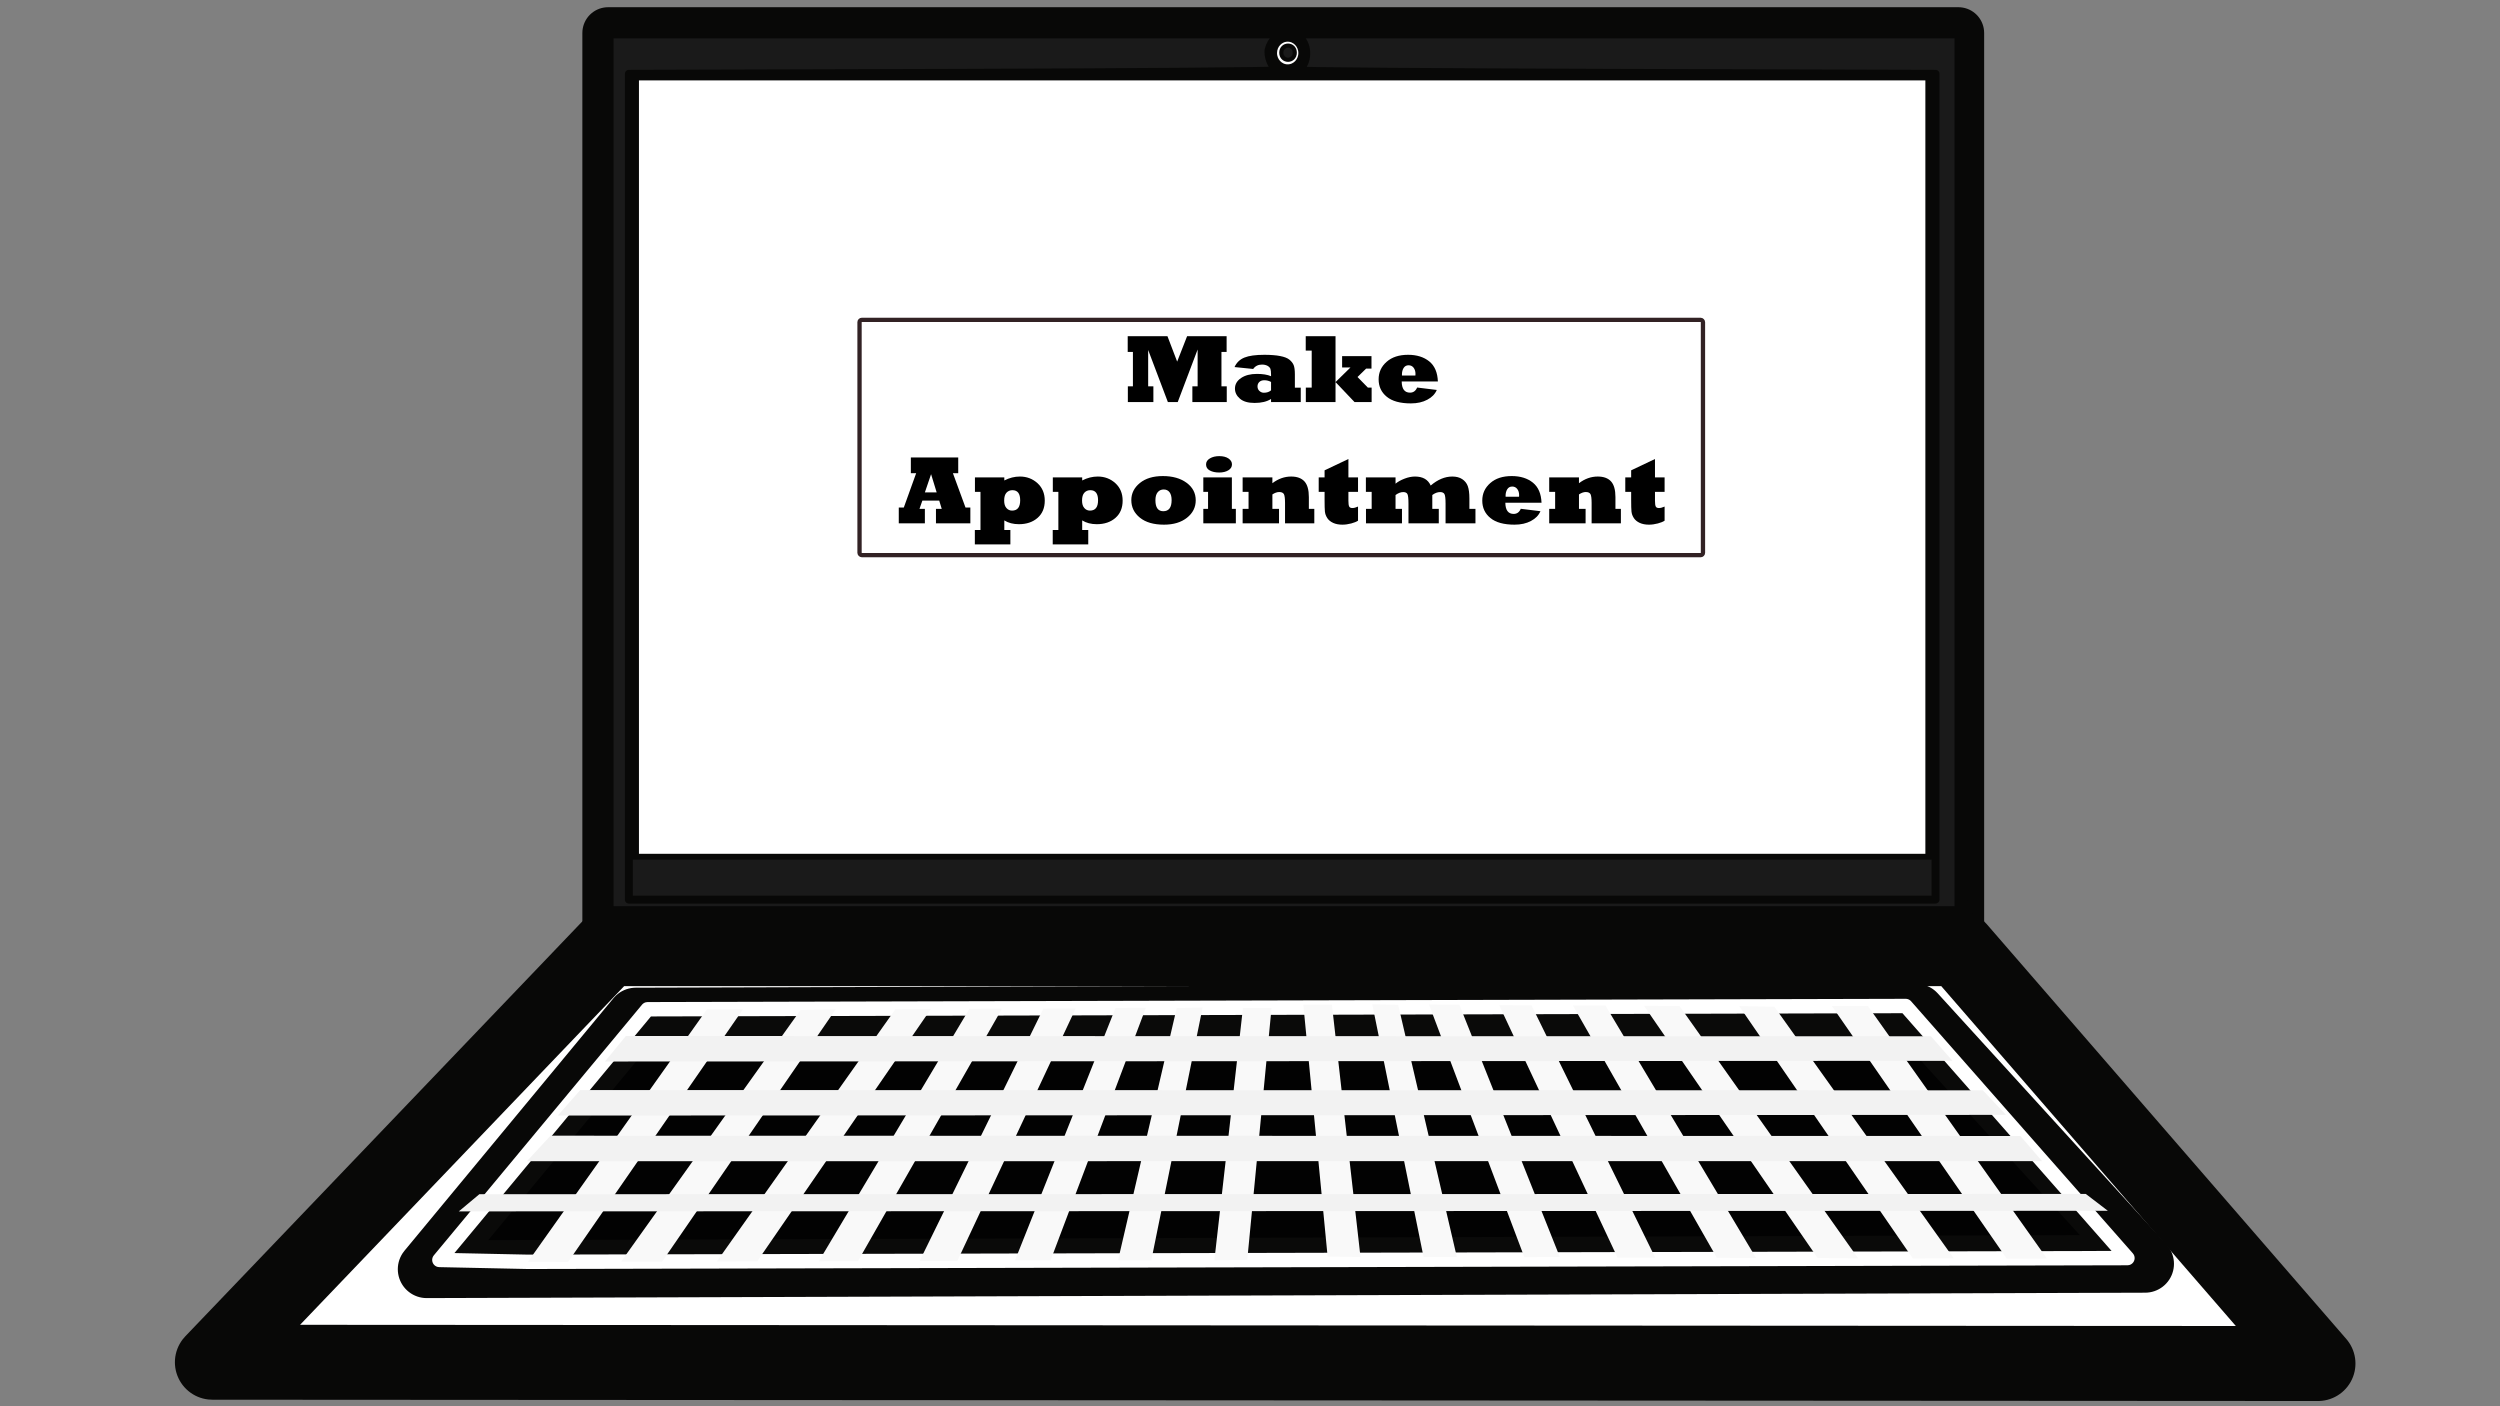 <?xml version="1.0" encoding="UTF-8" standalone="no"?>
<!-- Created with Inkscape (http://www.inkscape.org/) -->

<svg
   xmlns:dc="http://purl.org/dc/elements/1.1/"
   xmlns:cc="http://creativecommons.org/ns#"
   xmlns:rdf="http://www.w3.org/1999/02/22-rdf-syntax-ns#"
   xmlns:svg="http://www.w3.org/2000/svg"
   xmlns="http://www.w3.org/2000/svg"
   xmlns:sodipodi="http://sodipodi.sourceforge.net/DTD/sodipodi-0.dtd"
   xmlns:inkscape="http://www.inkscape.org/namespaces/inkscape"
   width="1920px"
   height="1080px"
   viewBox="0 0 1920 1080"
   version="1.1"
   id="SVGRoot"
   sodipodi:docname="laptop.svg"
   inkscape:version="0.92.4 (5da689c313, 2019-01-14)">
  <rect x="0" y="0" width="1920" height="1080" fill="#808080" stroke="none"/>
  <defs
     id="defs863">
    <inkscape:perspective
       sodipodi:type="inkscape:persp3d"
       inkscape:vp_x="-367.24549 : 826.7176 : 1"
       inkscape:vp_y="0 : 659.70717 : 0"
       inkscape:vp_z="1124.1074 : 826.7176 : 1"
       inkscape:persp3d-origin="378.43096 : 707.97031 : 1"
       id="perspective2564" />
    <inkscape:perspective
       sodipodi:type="inkscape:persp3d"
       inkscape:vp_x="1232.3277 : 790.95733 : 1"
       inkscape:vp_y="0 : 827.1826 : 0"
       inkscape:vp_z="478.30355 : 790.95733 : 1"
       inkscape:persp3d-origin="855.3156 : 642.06448 : 1"
       id="perspective2534" />
    <inkscape:perspective
       sodipodi:type="inkscape:persp3d"
       inkscape:vp_x="-46.060715 : 752.75966 : 1"
       inkscape:vp_y="0 : 1000 : 0"
       inkscape:vp_z="1873.9393 : 752.75966 : 1"
       inkscape:persp3d-origin="913.93929 : 572.75966 : 1"
       id="perspective2518" />
    <inkscape:perspective
       sodipodi:type="inkscape:persp3d"
       inkscape:vp_x="-157.78359 : 761.24494 : 1"
       inkscape:vp_y="0 : 1000 : 0"
       inkscape:vp_z="1762.2164 : 761.24494 : 1"
       inkscape:persp3d-origin="802.21642 : 581.24494 : 1"
       id="perspective2484" />
  </defs>
  <sodipodi:namedview
     id="base"
     pagecolor="#ffffff"
     bordercolor="#666666"
     borderopacity="1.0"
     inkscape:pageopacity="0.0"
     inkscape:pageshadow="2"
     inkscape:zoom="0.5"
     inkscape:cx="161.15437"
     inkscape:cy="543.73417"
     inkscape:document-units="px"
     inkscape:current-layer="layer1"
     showgrid="false"
     inkscape:window-width="1920"
     inkscape:window-height="1003"
     inkscape:window-x="-9"
     inkscape:window-y="-9"
     inkscape:window-maximized="1"
     showguides="false" />
  <g
     inkscape:label="Layer 1"
     inkscape:groupmode="layer"
     id="layer1">
    <rect
       style="opacity:1;fill:#ffffff;fill-opacity:1;stroke:#080807;stroke-width:39.537;stroke-linecap:butt;stroke-linejoin:round;stroke-miterlimit:4;stroke-dasharray:none;stroke-opacity:1;paint-order:stroke markers fill"
       id="rect1419"
       width="1037.036"
       height="703.285"
       x="467.02"
       y="25.305" />
    <rect
       style="opacity:1;fill:#ffffff;fill-opacity:1;stroke:#080807;stroke-width:8.546;stroke-linecap:butt;stroke-linejoin:round;stroke-miterlimit:4;stroke-dasharray:none;stroke-opacity:1;paint-order:stroke markers fill"
       id="rect1458"
       width="996.509"
       height="629.026"
       x="486.444"
       y="57.457" />
    <rect
       style="opacity:1;fill:#ffffff;fill-opacity:0.015;stroke:#322224;stroke-width:3.305;stroke-linecap:butt;stroke-linejoin:round;stroke-miterlimit:4;stroke-dasharray:none;stroke-opacity:1;paint-order:stroke markers fill"
       id="rect2566"
       width="647.753"
       height="180.666"
       x="660.124"
       y="245.667"
       ry="1.764" />
    <ellipse
       style="opacity:1;fill:#ffffff;fill-opacity:1;stroke:#080807;stroke-width:6.046;stroke-linecap:butt;stroke-linejoin:round;stroke-miterlimit:4;stroke-dasharray:none;stroke-opacity:1;paint-order:stroke markers fill"
       id="path1460"
       cx="988.945"
       cy="40.725"
       rx="11.212"
       ry="11.733" />
    <ellipse
       style="opacity:1;fill:#ffffff;fill-opacity:1;stroke:#080807;stroke-width:6.046;stroke-linecap:butt;stroke-linejoin:round;stroke-miterlimit:4;stroke-dasharray:none;stroke-opacity:1;paint-order:stroke markers fill"
       id="path1462"
       cx="989.21"
       cy="40.471"
       rx="3.744"
       ry="4.01" />
    <path
       style="opacity:1;fill:#1a1a1a;fill-opacity:1;stroke:#080807;stroke-width:0.191;stroke-linecap:butt;stroke-linejoin:round;stroke-miterlimit:4;stroke-dasharray:none;stroke-opacity:1;paint-order:stroke markers fill"
       d="m 988.62,44.411 c -1.562,-0.271 -2.826,-1.635 -3.088,-3.333 -0.07,-0.45 -0.031,-1.183 0.086,-1.651 0.335,-1.336 1.354,-2.423 2.635,-2.809 0.494,-0.149 1.426,-0.149 1.92,1.8e-4 0.642,0.194 1.191,0.542 1.666,1.055 0.472,0.51 0.743,0.998 0.949,1.707 0.105,0.36 0.118,0.48 0.118,1.074 -5.4e-4,0.762 -0.078,1.155 -0.347,1.747 -0.713,1.575 -2.339,2.487 -3.938,2.21 z"
       id="path1548"
       inkscape:connector-curvature="0" />
    <rect
       style="opacity:1;fill:#1a1a1a;fill-opacity:1;stroke:#080807;stroke-width:4.493;stroke-linecap:butt;stroke-linejoin:round;stroke-miterlimit:4;stroke-dasharray:none;stroke-opacity:1;paint-order:stroke markers fill"
       id="rect1552"
       width="1025.6"
       height="32.932"
       x="482.966"
       y="657.971" />
    <path
       style="opacity:1;fill:#1a1a1a;fill-opacity:1;stroke:#080807;stroke-width:6.107;stroke-linecap:butt;stroke-linejoin:round;stroke-miterlimit:4;stroke-dasharray:none;stroke-opacity:1;paint-order:stroke markers fill"
       d="M 468.166,362.736 V 26.456 h 256.644 256.644 l -3.649,4.538 c -2.135,2.655 -3.649,6.357 -3.649,8.923 0,5.933 3.501,12.614 7.384,14.089 1.753,0.666 -109.71,1.543 -247.694,1.948 L 482.966,56.692 V 373.797 690.903 H 984.727 1486.488 V 373.797 56.692 L 1239.836,55.954 c -135.659,-0.406 -245.363,-1.234 -243.786,-1.842 7.82,-3.013 9.722,-17.011 3.286,-24.181 l -3.12,-3.476 h 253.945 253.945 V 362.736 699.015 H 986.136 468.166 Z"
       id="path1550"
       inkscape:connector-curvature="0" />
    <path
       style="opacity:1;fill:#f2f2f2;fill-opacity:1;stroke:#080807;stroke-width:43.834;stroke-linecap:butt;stroke-linejoin:round;stroke-miterlimit:4;stroke-dasharray:none;stroke-opacity:1;paint-order:stroke markers fill"
       d="m 494.287,781.882 971.599,-2.914 173.589,190.495 -1233.886,3.877 -69.937,0.22 z"
       id="rect1676-6"
       inkscape:connector-curvature="0"
       sodipodi:nodetypes="cccccc" />
    <path
       style="opacity:1;fill:#ffffff;fill-opacity:1;stroke:#080807;stroke-width:57.572;stroke-linecap:butt;stroke-linejoin:round;stroke-miterlimit:4;stroke-dasharray:none;stroke-opacity:1;paint-order:stroke markers fill"
       d="M 467.019,728.59 H 1504.055 l 276.149,318.603 -1617.102,-0.999 z"
       id="rect1419-7"
       inkscape:connector-curvature="0"
       sodipodi:nodetypes="ccccc" />
    <path
       style="opacity:1;fill:#000000;fill-opacity:1;stroke:#080807;stroke-width:44.369;stroke-linecap:butt;stroke-linejoin:round;stroke-miterlimit:4;stroke-dasharray:none;stroke-opacity:1;paint-order:stroke markers fill"
       d="m 488.271,780.731 983.449,-2.95 175.706,192.818 -1248.935,3.924 -70.79,0.222 z"
       id="rect1676"
       inkscape:connector-curvature="0"
       sodipodi:nodetypes="cccccc" />
    <path
       style="opacity:1;fill:#f4d7d7;fill-opacity:0.01;stroke:#ffffff;stroke-width:11.05;stroke-linecap:butt;stroke-linejoin:round;stroke-miterlimit:4;stroke-dasharray:none;stroke-opacity:1;paint-order:stroke markers fill"
       d="m 497.327,775.113 966.234,-2.504 170.315,193.605 -1228.419,2.861 -68.026,-1.44 z"
       id="rect1676-7"
       inkscape:connector-curvature="0"
       sodipodi:nodetypes="cccccc" />
    <path
       style="opacity:1;fill:#f9f9f9;fill-opacity:1;stroke:#080807;stroke-width:0;stroke-linecap:butt;stroke-linejoin:round;stroke-miterlimit:4;stroke-dasharray:none;stroke-opacity:1;paint-order:stroke markers fill"
       d="m 542.964,775.124 h 27.657 l -134.309,194.043 -30.855,-0.092 z"
       id="rect2004"
       inkscape:connector-curvature="0"
       sodipodi:nodetypes="ccccc" />
    <path
       style="opacity:1;fill:#f9f9f9;fill-opacity:1;stroke:#080807;stroke-width:0;stroke-linecap:butt;stroke-linejoin:round;stroke-miterlimit:4;stroke-dasharray:none;stroke-opacity:1;paint-order:stroke markers fill"
       d="M 614.782,775.703 641.834,775.15 508.476,969.009 477.016,968.916 Z"
       id="rect2004-7"
       inkscape:connector-curvature="0"
       sodipodi:nodetypes="ccccc" />
    <path
       style="opacity:1;fill:#f9f9f9;fill-opacity:1;stroke:#080807;stroke-width:0;stroke-linecap:butt;stroke-linejoin:round;stroke-miterlimit:4;stroke-dasharray:none;stroke-opacity:1;paint-order:stroke markers fill"
       d="m 687.637,775.119 27.229,-0.137 -133.292,193.683 -31.095,0.22 z"
       id="rect2004-0"
       inkscape:connector-curvature="0"
       sodipodi:nodetypes="ccccc" />
    <path
       style="opacity:1;fill:#f9f9f9;fill-opacity:1;stroke:#080807;stroke-width:0;stroke-linecap:butt;stroke-linejoin:round;stroke-miterlimit:4;stroke-dasharray:none;stroke-opacity:1;paint-order:stroke markers fill"
       d="m 744.529,774.743 24.991,-0.032 -110.594,193.826 -30.064,0.102 z"
       id="rect2004-3"
       inkscape:connector-curvature="0"
       sodipodi:nodetypes="ccccc"
       inkscape:transform-center-x="-77.390213"
       inkscape:transform-center-y="-14.028243" />
    <path
       style="opacity:1;fill:#f9f9f9;fill-opacity:1;stroke:#080807;stroke-width:0;stroke-linecap:butt;stroke-linejoin:round;stroke-miterlimit:4;stroke-dasharray:none;stroke-opacity:1;paint-order:stroke markers fill"
       d="m 801.311,774.594 24.833,-0.121 -90.955,193.986 -28.93,2.1e-4 z"
       id="rect2004-3-9"
       inkscape:connector-curvature="0"
       sodipodi:nodetypes="ccccc"
       inkscape:transform-center-x="-75.964961"
       inkscape:transform-center-y="-21.105492" />
    <path
       style="opacity:1;fill:#f9f9f9;fill-opacity:1;stroke:#080807;stroke-width:0;stroke-linecap:butt;stroke-linejoin:round;stroke-miterlimit:4;stroke-dasharray:none;stroke-opacity:1;paint-order:stroke markers fill"
       d="m 903.697,774.221 19.904,-0.454 -39.39,194.117 -25.557,0.008 z"
       id="rect2004-3-9-2-5"
       inkscape:connector-curvature="0"
       sodipodi:nodetypes="ccccc"
       inkscape:transform-center-x="-68.602428"
       inkscape:transform-center-y="-40.696782" />
    <path
       style="opacity:1;fill:#f9f9f9;fill-opacity:1;stroke:#080807;stroke-width:0;stroke-linecap:butt;stroke-linejoin:round;stroke-miterlimit:4;stroke-dasharray:none;stroke-opacity:1;paint-order:stroke markers fill"
       d="m 954.587,774.163 21.959,-0.021 -18.65,193.443 -25.253,0.304 c 1.089,-8.905 21.945,-193.726 21.945,-193.726 z"
       id="rect2004-3-9-2-0"
       inkscape:connector-curvature="0"
       sodipodi:nodetypes="ccccc"
       inkscape:transform-center-x="-63.958625"
       inkscape:transform-center-y="-48.544325" />
    <path
       style="opacity:1;fill:#f9f9f9;fill-opacity:1;stroke:#080807;stroke-width:0;stroke-linecap:butt;stroke-linejoin:round;stroke-miterlimit:4;stroke-dasharray:none;stroke-opacity:1;paint-order:stroke markers fill"
       d="m 856.71,774.129 23.327,-0.16 -73.2,193.999 -27.3,-0.029 z"
       id="rect2004-3-9-2"
       inkscape:connector-curvature="0"
       sodipodi:nodetypes="ccccc"
       inkscape:transform-center-x="-74.180791"
       inkscape:transform-center-y="-27.389376" />
    <path
       style="opacity:1;fill:#f9f9f9;fill-opacity:1;stroke:#080807;stroke-width:0;stroke-linecap:butt;stroke-linejoin:round;stroke-miterlimit:4;stroke-dasharray:none;stroke-opacity:1;paint-order:stroke markers fill"
       d="m 1434.547,772.619 h -27.657 l 134.309,194.043 30.855,-0.092 z"
       id="rect2004-2"
       inkscape:connector-curvature="0"
       sodipodi:nodetypes="ccccc" />
    <path
       style="opacity:1;fill:#f9f9f9;fill-opacity:1;stroke:#080807;stroke-width:0;stroke-linecap:butt;stroke-linejoin:round;stroke-miterlimit:4;stroke-dasharray:none;stroke-opacity:1;paint-order:stroke markers fill"
       d="m 1362.728,773.198 -27.052,-0.553 133.358,193.858 31.46,-0.092 z"
       id="rect2004-7-7"
       inkscape:connector-curvature="0"
       sodipodi:nodetypes="ccccc" />
    <path
       style="opacity:1;fill:#f9f9f9;fill-opacity:1;stroke:#080807;stroke-width:0;stroke-linecap:butt;stroke-linejoin:round;stroke-miterlimit:4;stroke-dasharray:none;stroke-opacity:1;paint-order:stroke markers fill"
       d="m 1289.874,772.614 -27.229,-0.137 133.292,193.683 31.095,0.22 z"
       id="rect2004-0-3"
       inkscape:connector-curvature="0"
       sodipodi:nodetypes="ccccc" />
    <path
       style="opacity:1;fill:#f9f9f9;fill-opacity:1;stroke:#080807;stroke-width:0;stroke-linecap:butt;stroke-linejoin:round;stroke-miterlimit:4;stroke-dasharray:none;stroke-opacity:1;paint-order:stroke markers fill"
       d="m 1232.982,772.238 -24.991,-0.032 110.594,193.826 30.064,0.102 z"
       id="rect2004-3-91"
       inkscape:connector-curvature="0"
       sodipodi:nodetypes="ccccc"
       inkscape:transform-center-x="77.390267"
       inkscape:transform-center-y="-14.028242" />
    <path
       style="opacity:1;fill:#f9f9f9;fill-opacity:1;stroke:#080807;stroke-width:0;stroke-linecap:butt;stroke-linejoin:round;stroke-miterlimit:4;stroke-dasharray:none;stroke-opacity:1;paint-order:stroke markers fill"
       d="m 1176.2,772.088 -24.833,-0.121 90.955,193.986 28.93,2.1e-4 z"
       id="rect2004-3-9-4"
       inkscape:connector-curvature="0"
       sodipodi:nodetypes="ccccc"
       inkscape:transform-center-x="75.964931"
       inkscape:transform-center-y="-21.10549" />
    <path
       style="opacity:1;fill:#f9f9f9;fill-opacity:1;stroke:#080807;stroke-width:0;stroke-linecap:butt;stroke-linejoin:round;stroke-miterlimit:4;stroke-dasharray:none;stroke-opacity:1;paint-order:stroke markers fill"
       d="m 1073.814,771.716 -19.904,-0.454 39.39,194.117 25.557,0.008 z"
       id="rect2004-3-9-2-5-2"
       inkscape:connector-curvature="0"
       sodipodi:nodetypes="ccccc"
       inkscape:transform-center-x="68.602388"
       inkscape:transform-center-y="-40.69678" />
    <path
       style="opacity:1;fill:#f9f9f9;fill-opacity:1;stroke:#080807;stroke-width:0;stroke-linecap:butt;stroke-linejoin:round;stroke-miterlimit:4;stroke-dasharray:none;stroke-opacity:1;paint-order:stroke markers fill"
       d="m 1022.923,771.657 -21.959,-0.021 18.65,193.443 25.253,0.304 c -1.089,-8.905 -21.945,-193.726 -21.945,-193.726 z"
       id="rect2004-3-9-2-0-2"
       inkscape:connector-curvature="0"
       sodipodi:nodetypes="ccccc"
       inkscape:transform-center-x="63.958633"
       inkscape:transform-center-y="-48.544324" />
    <path
       style="opacity:1;fill:#f9f9f9;fill-opacity:1;stroke:#080807;stroke-width:0;stroke-linecap:butt;stroke-linejoin:round;stroke-miterlimit:4;stroke-dasharray:none;stroke-opacity:1;paint-order:stroke markers fill"
       d="m 1120.801,771.624 -23.328,-0.16 73.2,193.999 27.3,-0.029 z"
       id="rect2004-3-9-2-6"
       inkscape:connector-curvature="0"
       sodipodi:nodetypes="ccccc"
       inkscape:transform-center-x="74.180713"
       inkscape:transform-center-y="-27.38938" />
    <path
       style="opacity:1;fill:#f2f2f2;fill-opacity:1;stroke:#080807;stroke-width:0;stroke-linecap:butt;stroke-linejoin:round;stroke-miterlimit:4;stroke-dasharray:none;stroke-opacity:1;paint-order:stroke markers fill"
       d="m 480.677,795.644 1002.306,0.222 16.529,18.853 -1034.919,0.521 v 0 z"
       id="rect1676-1"
       inkscape:connector-curvature="0"
       sodipodi:nodetypes="cccccc" />
    <path
       style="opacity:1;fill:#f2f2f2;fill-opacity:1;stroke:#080807;stroke-width:0;stroke-linecap:butt;stroke-linejoin:round;stroke-miterlimit:4;stroke-dasharray:none;stroke-opacity:1;paint-order:stroke markers fill"
       d="m 445.641,837.156 1077.202,0.222 17.764,18.853 -1112.252,0.521 v 0 z"
       id="rect1676-1-9"
       inkscape:connector-curvature="0"
       sodipodi:nodetypes="cccccc" />
    <path
       style="opacity:1;fill:#f2f2f2;fill-opacity:1;stroke:#080807;stroke-width:0;stroke-linecap:butt;stroke-linejoin:round;stroke-miterlimit:4;stroke-dasharray:none;stroke-opacity:1;paint-order:stroke markers fill"
       d="m 422.788,872.211 1128.879,0.222 16.618,19.292 -1163.612,0.081 v 0 z"
       id="rect1676-1-9-7"
       inkscape:connector-curvature="0"
       sodipodi:nodetypes="cccccc" />
    <path
       style="opacity:1;fill:#f2f2f2;fill-opacity:1;stroke:#080807;stroke-width:0;stroke-linecap:butt;stroke-linejoin:round;stroke-miterlimit:4;stroke-dasharray:none;stroke-opacity:1;paint-order:stroke markers fill"
       d="m 368.154,917.142 1233.761,-0.19 16.915,12.943 -1265.965,0.451 -0.517,0.003 z"
       id="rect1676-1-9-7-9"
       inkscape:connector-curvature="0"
       sodipodi:nodetypes="cccccc" />
    <g
       aria-label="Make Appointment"
       transform="matrix(1.397,0,0,1.397,-437.136,-226.955)"
       style="font-style:normal;font-variant:normal;font-weight:normal;font-stretch:normal;font-size:40px;line-height:1.25;font-family:'Snap ITC';-inkscape-font-specification:'Snap ITC';text-align:center;letter-spacing:0px;word-spacing:0px;text-anchor:middle;fill:#000000;fill-opacity:1;stroke:none;stroke-width:0.072;stroke-miterlimit:4;stroke-dasharray:none"
       id="flowRoot851">
      <path
         d="m 946.983,383.5 h -14.036 v -8.672 h 2.786 v -18.88 h -2.865 v -8.672 h 21.849 l 5.339,13.984 5.469,-13.984 h 21.719 v 8.672 h -2.839 v 18.88 h 2.917 v 8.672 h -18.906 v -8.672 h 2.891 v -20.234 l -10.938,28.906 h -5.417 l -10.833,-28.646 v 19.974 h 2.865 z"
         style="font-style:normal;font-variant:normal;font-weight:normal;font-stretch:normal;font-size:53.333px;font-family:'Rockwell Extra Bold';-inkscape-font-specification:'Rockwell Extra Bold, ';text-align:center;text-anchor:middle;stroke-width:0.072;stroke-miterlimit:4;stroke-dasharray:none"
         id="path2568" />
      <path
         d="m 1011.671,377.041 v -4.609 q -1.745,-0.938 -3.698,-0.938 -1.719,0 -2.734,0.938 -1.016,0.964 -1.016,2.448 0,1.536 1.042,2.5 1.068,0.99 2.448,0.99 2.448,0 3.958,-1.328 z m -9.818,-11.745 -10.26,-1.042 q 1.693,-3.724 5.469,-5.234 3.724,-1.51 10.99,-1.51 2.682,0 4.792,0.182 2.135,0.156 3.802,0.495 3.463,0.651 5.13,2.005 1.667,1.38 2.318,2.969 0.677,1.641 0.677,5.104 v 7.292 h 3.229 v 7.943 h -16.328 v -1.719 q -3.385,2.188 -9.062,2.188 -5.339,0 -8.047,-2.344 -2.734,-2.344 -2.734,-5.547 0,-3.542 3.359,-5.807 3.333,-2.266 8.698,-2.266 4.896,0 7.787,1.276 v -0.755 q 0,-2.344 -0.339,-3.281 -0.365,-0.99 -1.615,-1.693 -1.302,-0.677 -3.021,-0.677 -3.151,0 -4.844,2.422 z"
         style="font-style:normal;font-variant:normal;font-weight:normal;font-stretch:normal;font-size:53.333px;font-family:'Rockwell Extra Bold';-inkscape-font-specification:'Rockwell Extra Bold, ';text-align:center;text-anchor:middle;stroke-width:0.072;stroke-miterlimit:4;stroke-dasharray:none"
         id="path2570" />
      <path
         d="m 1047.114,383.5 h -16.328 v -7.943 h 3.229 v -20.339 h -3.281 v -7.943 h 16.38 v 25.234 l 8.229,-8.047 h -4.609 v -6.224 h 16.146 v 6.849 h -2.943 l -4.74,4.635 5.703,5.833 h 2.057 v 7.943 h -9.401 l -10.443,-10.99 z"
         style="font-style:normal;font-variant:normal;font-weight:normal;font-stretch:normal;font-size:53.333px;font-family:'Rockwell Extra Bold';-inkscape-font-specification:'Rockwell Extra Bold, ';text-align:center;text-anchor:middle;stroke-width:0.072;stroke-miterlimit:4;stroke-dasharray:none"
         id="path2572" />
      <path
         d="m 1083.65,368.89 h 7.37 q 0.052,-0.781 0.052,-0.885 0,-2.057 -1.042,-3.411 -1.042,-1.328 -2.76,-1.328 -1.771,0 -2.708,1.458 -0.938,1.484 -0.938,3.646 0,0.286 0.026,0.521 z m 8.333,6.615 10.807,1.328 q -0.729,1.693 -2.031,3.047 -1.302,1.328 -3.177,2.318 -3.776,2.031 -9.037,2.031 -8.828,0 -13.281,-3.672 -4.453,-3.646 -4.453,-9.557 0,-5.781 4.401,-9.635 4.349,-3.854 11.797,-3.854 7.162,0 11.667,3.646 4.427,3.62 4.713,11.016 h -19.896 q 0.078,6.146 4.583,6.146 2.708,0 3.906,-2.812 z"
         style="font-style:normal;font-variant:normal;font-weight:normal;font-stretch:normal;font-size:53.333px;font-family:'Rockwell Extra Bold';-inkscape-font-specification:'Rockwell Extra Bold, ';text-align:center;text-anchor:middle;stroke-width:0.072;stroke-miterlimit:4;stroke-dasharray:none"
         id="path2574" />
      <path
         d="m 824.77,423.135 -3.411,10.026 h 6.484 z m -3.411,27.031 h -14.349 v -8.672 h 2.76 l 6.797,-18.88 h -2.917 v -8.672 h 26.042 v 8.672 h -2.917 l 6.927,18.88 h 2.656 v 8.672 h -18.906 v -7.943 h 3.177 l -1.38,-4.557 h -9.271 l -1.589,4.557 h 2.969 z"
         style="font-style:normal;font-variant:normal;font-weight:normal;font-stretch:normal;font-size:53.333px;font-family:'Rockwell Extra Bold';-inkscape-font-specification:'Rockwell Extra Bold, ';text-align:center;text-anchor:middle;stroke-width:0.072;stroke-miterlimit:4;stroke-dasharray:none"
         id="path2576" />
      <path
         d="m 864.952,437.64 q 0,2.734 1.25,4.115 1.224,1.406 3.099,1.406 4.453,0 4.453,-5.677 0,-5.547 -4.271,-5.547 -1.953,0 -3.229,1.354 -1.302,1.38 -1.302,4.349 z m -16.068,-4.792 v -7.943 h 16.146 v 1.693 q 4.167,-2.161 8.568,-2.161 5.625,0 9.661,3.646 4.01,3.672 4.01,9.609 0,5.99 -3.932,9.453 -3.958,3.49 -10.286,3.49 -4.688,0 -8.021,-2.083 v 5.26 h 3.333 v 7.943 h -19.531 v -7.943 h 3.099 v -20.964 z"
         style="font-style:normal;font-variant:normal;font-weight:normal;font-stretch:normal;font-size:53.333px;font-family:'Rockwell Extra Bold';-inkscape-font-specification:'Rockwell Extra Bold, ';text-align:center;text-anchor:middle;stroke-width:0.072;stroke-miterlimit:4;stroke-dasharray:none"
         id="path2578" />
      <path
         d="m 907.765,437.64 q 0,2.734 1.25,4.115 1.224,1.406 3.099,1.406 4.453,0 4.453,-5.677 0,-5.547 -4.271,-5.547 -1.953,0 -3.229,1.354 -1.302,1.38 -1.302,4.349 z m -16.068,-4.792 v -7.943 h 16.146 v 1.693 q 4.167,-2.161 8.568,-2.161 5.625,0 9.661,3.646 4.01,3.672 4.01,9.609 0,5.99 -3.932,9.453 -3.958,3.49 -10.286,3.49 -4.688,0 -8.021,-2.083 v 5.26 h 3.333 v 7.943 h -19.531 v -7.943 h 3.099 v -20.964 z"
         style="font-style:normal;font-variant:normal;font-weight:normal;font-stretch:normal;font-size:53.333px;font-family:'Rockwell Extra Bold';-inkscape-font-specification:'Rockwell Extra Bold, ';text-align:center;text-anchor:middle;stroke-width:0.072;stroke-miterlimit:4;stroke-dasharray:none"
         id="path2580" />
      <path
         d="m 948.103,437.458 q 0,6.042 4.323,6.042 4.583,0 4.583,-6.094 0,-2.786 -1.12,-4.323 -1.146,-1.536 -3.229,-1.536 -2.057,0 -3.307,1.51 -1.25,1.51 -1.25,4.401 z m -13.255,-0.052 q 0,-5.573 4.688,-9.401 4.688,-3.828 12.656,-3.828 8.021,0 13.047,3.698 5.026,3.698 5.026,9.635 0,5.729 -4.792,9.557 -4.792,3.828 -12.656,3.828 -8.49,0 -13.229,-3.828 -4.74,-3.802 -4.74,-9.661 z"
         style="font-style:normal;font-variant:normal;font-weight:normal;font-stretch:normal;font-size:53.333px;font-family:'Rockwell Extra Bold';-inkscape-font-specification:'Rockwell Extra Bold, ';text-align:center;text-anchor:middle;stroke-width:0.072;stroke-miterlimit:4;stroke-dasharray:none"
         id="path2582" />
      <path
         d="m 992.322,450.166 h -17.891 v -7.943 h 2.604 v -9.375 h -2.604 v -7.943 h 15.703 v 17.318 h 2.188 z M 975.942,417.771 q 0,-2.057 2.109,-3.307 2.083,-1.25 5.156,-1.25 3.151,0 5.078,1.302 1.901,1.328 1.901,3.229 0,2.057 -1.979,3.255 -2.005,1.224 -5.052,1.224 -3.099,0 -5.156,-1.12 -2.057,-1.094 -2.057,-3.333 z"
         style="font-style:normal;font-variant:normal;font-weight:normal;font-stretch:normal;font-size:53.333px;font-family:'Rockwell Extra Bold';-inkscape-font-specification:'Rockwell Extra Bold, ';text-align:center;text-anchor:middle;stroke-width:0.072;stroke-miterlimit:4;stroke-dasharray:none"
         id="path2584" />
      <path
         d="m 1016.046,450.166 h -20 v -7.943 h 3.255 v -9.375 h -3.255 v -7.943 h 16.354 v 3.203 q 4.818,-3.672 10.338,-3.672 4.844,0 7.292,2.682 2.422,2.682 2.422,8.62 v 6.484 h 2.995 v 7.943 h -16.094 v -11.224 q 0,-3.672 -0.625,-4.844 -0.677,-1.146 -2.578,-1.146 -1.745,0 -3.75,1.328 v 7.943 h 3.646 z"
         style="font-style:normal;font-variant:normal;font-weight:normal;font-stretch:normal;font-size:53.333px;font-family:'Rockwell Extra Bold';-inkscape-font-specification:'Rockwell Extra Bold, ';text-align:center;text-anchor:middle;stroke-width:0.072;stroke-miterlimit:4;stroke-dasharray:none"
         id="path2586" />
      <path
         d="m 1059.483,440.948 v 7.76 q -1.276,0.859 -3.698,1.51 -2.552,0.677 -4.896,0.677 -2.943,0 -5.052,-0.964 -2.162,-0.99 -3.255,-2.656 -0.599,-0.964 -0.885,-1.745 -0.286,-0.807 -0.417,-1.797 -0.182,-1.719 -0.182,-6.641 v -4.245 h -3.229 v -7.943 h 3.229 v -3.88 l 13.099,-6.224 v 10.104 h 5.287 v 7.943 h -5.287 v 4.896 q 0,2.396 0.443,3.203 0.417,0.807 1.771,0.807 1.276,0 3.073,-0.807 z"
         style="font-style:normal;font-variant:normal;font-weight:normal;font-stretch:normal;font-size:53.333px;font-family:'Rockwell Extra Bold';-inkscape-font-specification:'Rockwell Extra Bold, ';text-align:center;text-anchor:middle;stroke-width:0.072;stroke-miterlimit:4;stroke-dasharray:none"
         id="path2588" />
      <path
         d="m 1083.65,450.166 h -19.792 v -7.943 h 3.125 v -9.375 h -3.177 v -7.943 h 16.302 v 3.464 q 1.875,-1.589 4.922,-2.76 3.021,-1.172 5.781,-1.172 6.432,0 8.62,4.948 5.807,-4.948 11.849,-4.948 3.307,0 5.443,1.406 2.188,1.432 3.073,3.802 0.911,2.448 0.911,6.875 v 5.703 h 3.333 v 7.943 h -16.432 v -10.859 q 0,-4.245 -0.651,-5.286 -0.651,-1.042 -2.344,-1.042 -2.135,0 -4.297,1.615 v 7.63 h 3.568 v 7.943 h -16.667 v -10.807 q 0,-4.167 -0.573,-5.286 -0.573,-1.094 -2.318,-1.094 -2.005,0 -4.219,1.615 v 7.63 h 3.542 z"
         style="font-style:normal;font-variant:normal;font-weight:normal;font-stretch:normal;font-size:53.333px;font-family:'Rockwell Extra Bold';-inkscape-font-specification:'Rockwell Extra Bold, ';text-align:center;text-anchor:middle;stroke-width:0.072;stroke-miterlimit:4;stroke-dasharray:none"
         id="path2590" />
      <path
         d="m 1140.629,435.557 h 7.37 q 0.052,-0.781 0.052,-0.885 0,-2.057 -1.042,-3.411 -1.042,-1.328 -2.76,-1.328 -1.771,0 -2.708,1.458 -0.938,1.484 -0.938,3.646 0,0.286 0.026,0.521 z m 8.333,6.615 10.807,1.328 q -0.729,1.693 -2.031,3.047 -1.302,1.328 -3.177,2.318 -3.776,2.031 -9.036,2.031 -8.828,0 -13.281,-3.672 -4.453,-3.646 -4.453,-9.557 0,-5.781 4.401,-9.635 4.349,-3.854 11.797,-3.854 7.162,0 11.667,3.646 4.427,3.62 4.713,11.016 h -19.896 q 0.078,6.146 4.583,6.146 2.708,0 3.906,-2.812 z"
         style="font-style:normal;font-variant:normal;font-weight:normal;font-stretch:normal;font-size:53.333px;font-family:'Rockwell Extra Bold';-inkscape-font-specification:'Rockwell Extra Bold, ';text-align:center;text-anchor:middle;stroke-width:0.072;stroke-miterlimit:4;stroke-dasharray:none"
         id="path2592" />
      <path
         d="m 1184.588,450.166 h -20 v -7.943 h 3.255 v -9.375 h -3.255 v -7.943 h 16.354 v 3.203 q 4.818,-3.672 10.339,-3.672 4.844,0 7.292,2.682 2.422,2.682 2.422,8.62 v 6.484 h 2.995 v 7.943 h -16.094 v -11.224 q 0,-3.672 -0.625,-4.844 -0.677,-1.146 -2.578,-1.146 -1.745,0 -3.75,1.328 v 7.943 h 3.646 z"
         style="font-style:normal;font-variant:normal;font-weight:normal;font-stretch:normal;font-size:53.333px;font-family:'Rockwell Extra Bold';-inkscape-font-specification:'Rockwell Extra Bold, ';text-align:center;text-anchor:middle;stroke-width:0.072;stroke-miterlimit:4;stroke-dasharray:none"
         id="path2594" />
      <path
         d="m 1228.025,440.948 v 7.76 q -1.276,0.859 -3.698,1.51 -2.552,0.677 -4.896,0.677 -2.943,0 -5.052,-0.964 -2.161,-0.99 -3.255,-2.656 -0.599,-0.964 -0.885,-1.745 -0.286,-0.807 -0.417,-1.797 -0.182,-1.719 -0.182,-6.641 v -4.245 h -3.229 v -7.943 h 3.229 v -3.88 l 13.099,-6.224 v 10.104 h 5.287 v 7.943 h -5.287 v 4.896 q 0,2.396 0.443,3.203 0.417,0.807 1.771,0.807 1.276,0 3.073,-0.807 z"
         style="font-style:normal;font-variant:normal;font-weight:normal;font-stretch:normal;font-size:53.333px;font-family:'Rockwell Extra Bold';-inkscape-font-specification:'Rockwell Extra Bold, ';text-align:center;text-anchor:middle;stroke-width:0.072;stroke-miterlimit:4;stroke-dasharray:none"
         id="path2596" />
    </g>
  </g>
</svg>
